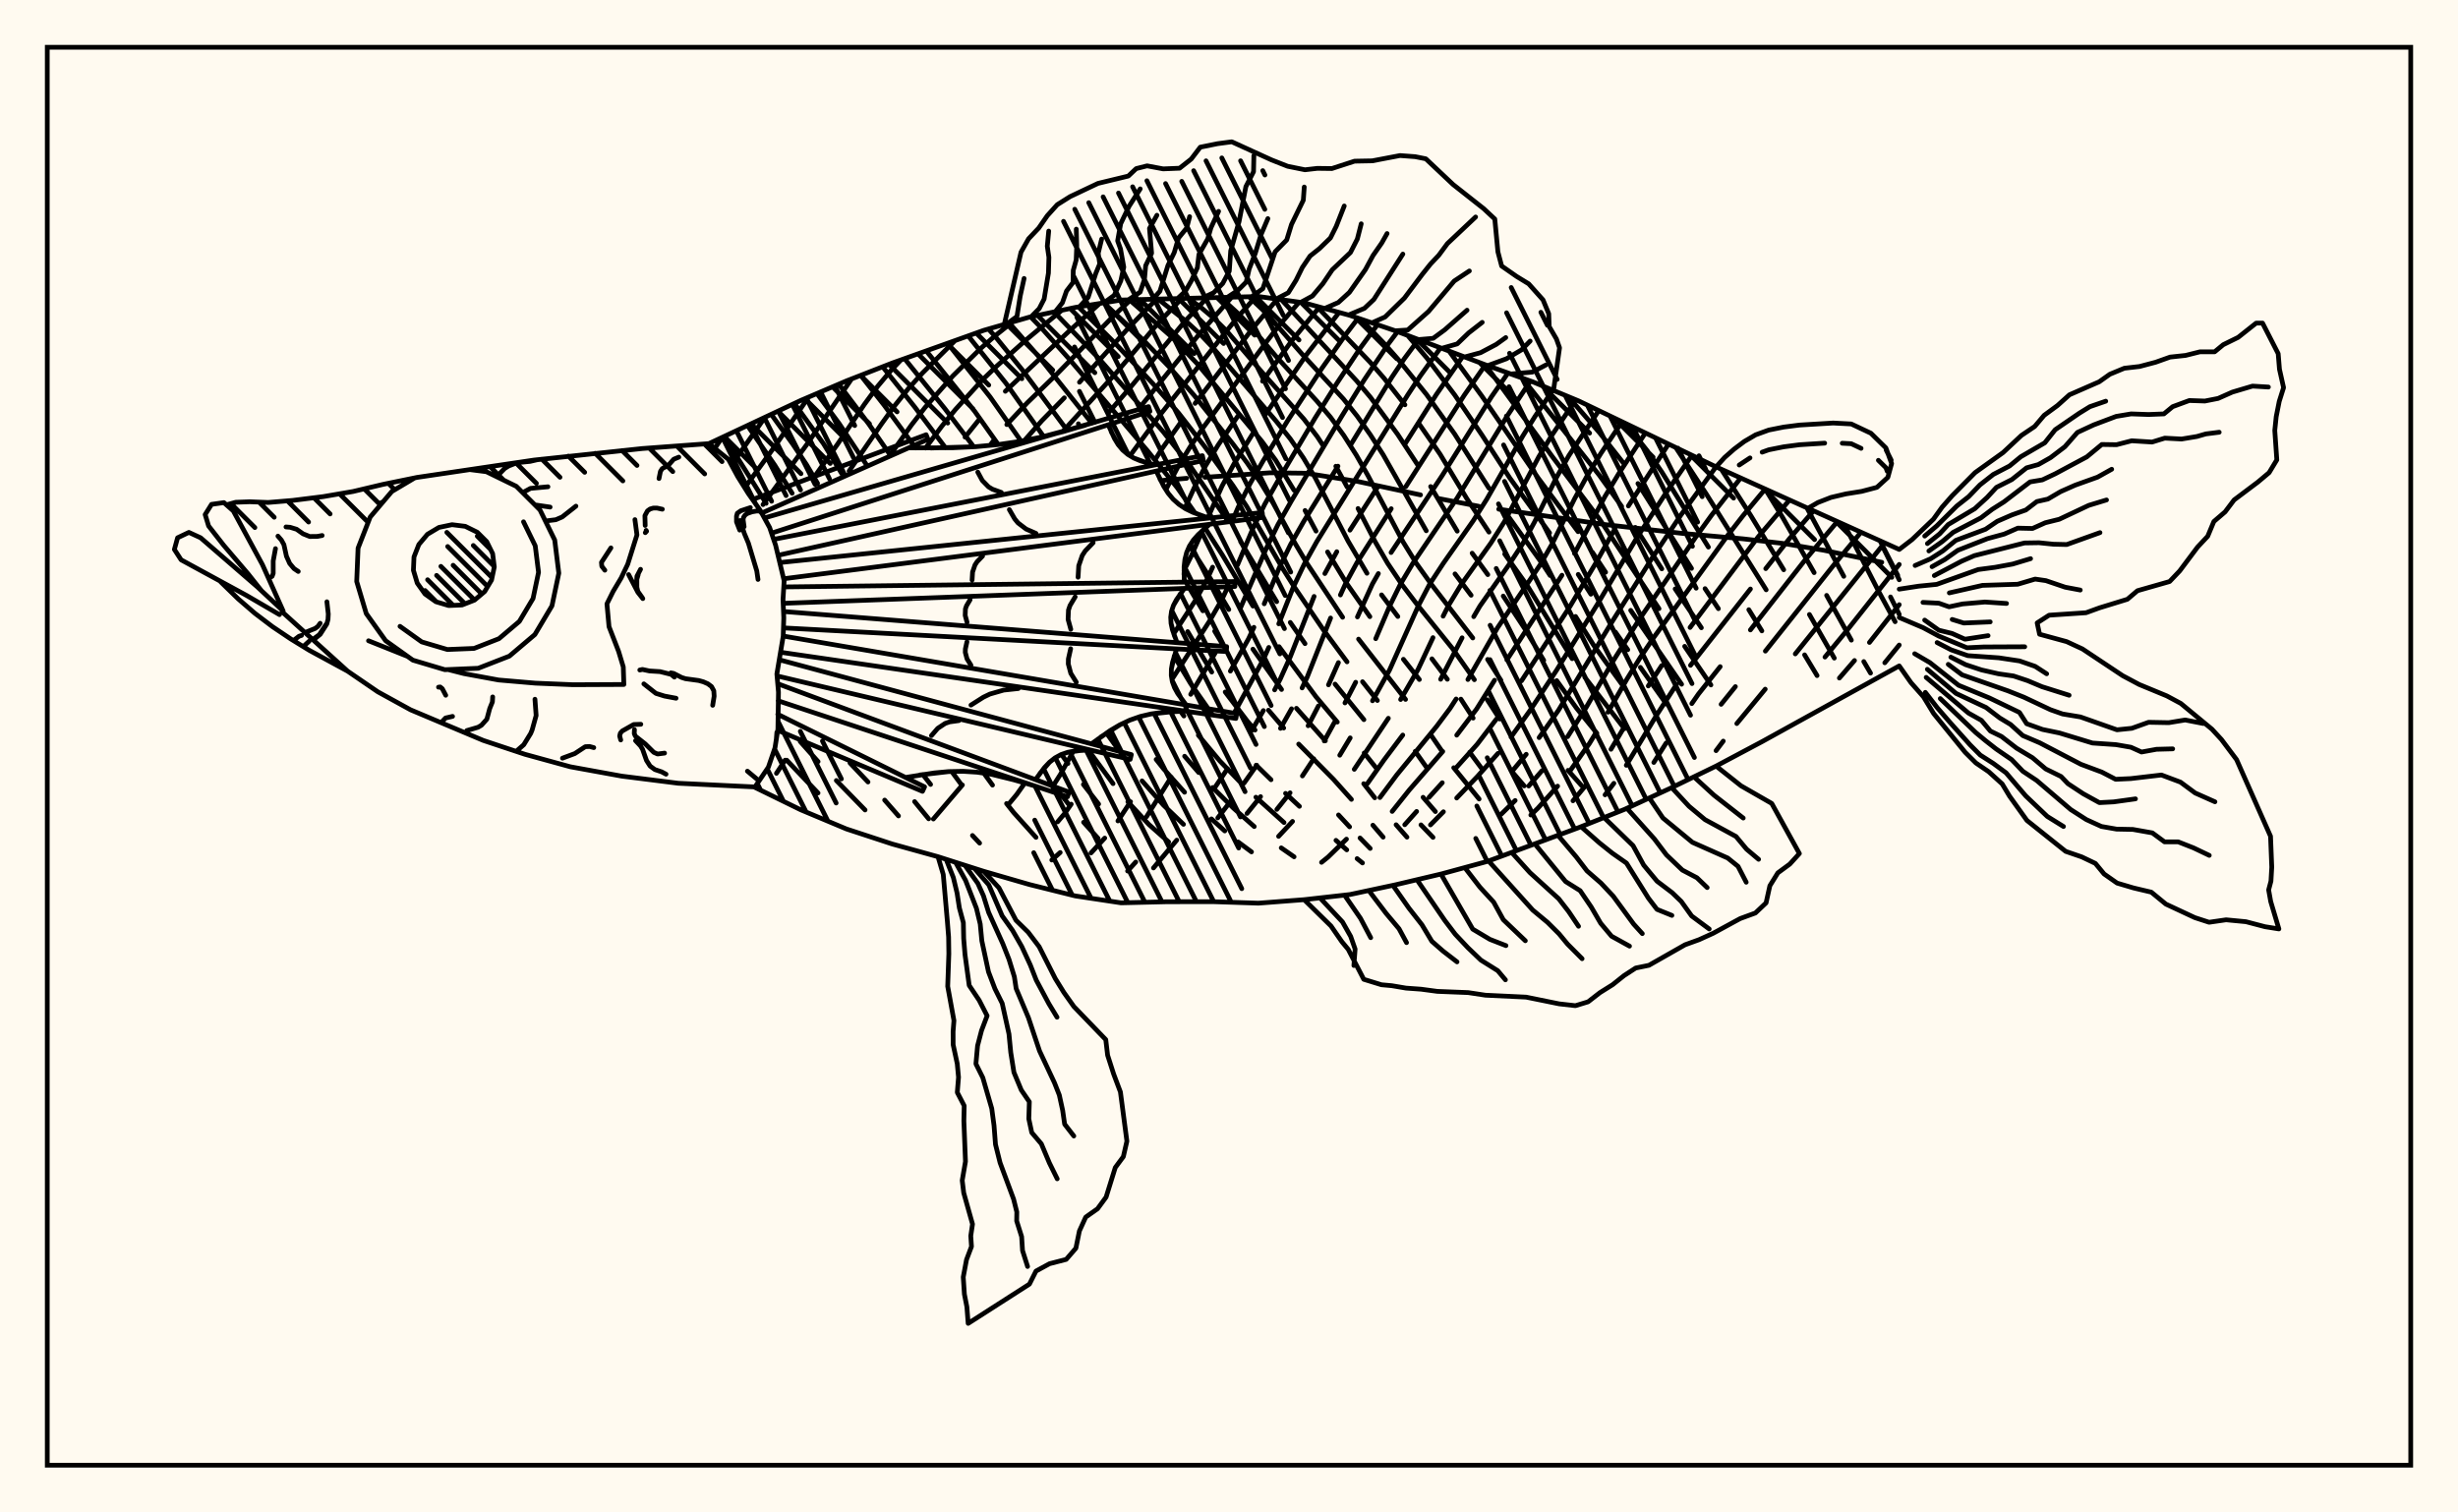 <svg xmlns="http://www.w3.org/2000/svg" width="520" height="320"><rect x="0" y="0" width="520" height="320" fill="floralwhite"/><rect x="10" y="10" width="500" height="300" stroke="black" stroke-width="1" fill="none"/><path stroke="black" stroke-width="1" fill="none" stroke-linecap="round" stroke-linejoin="round" d="
M 149.97 93.86 169.39 84.73 179.07 80.59 188.75 76.81 208.12 69.89 217.8 67.09 227.49 65.04 237.17 63.48 266.22 62.73 275.9 64.07 285.59 66.73 295.27 70.02 314.64 77.33 324.32 80.81 334 84.84 363.05 98.78 401.79 116.25 
M 401.79 140.89 372.74 156.93 363.05 162.08 353.37 166.78 343.69 171.24 334 175.1 314.64 182.26 304.95 184.9 295.27 187.19 285.59 189.26 275.9 190.35 266.22 191.09 256.54 190.77 246.85 190.79 237.17 191.02 227.49 189.56 217.8 187.15 208.12 184.35 198.44 181.26 188.75 178.57 179.07 175.39 169.39 171.33 159.72 166.6 
M 398.1 118.97 385.87 116.43 377.38 115 368.72 114 355.89 112.85 339.67 111 317.06 107.73 
M 312.85 107.12 304.56 105.52 
M 300.52 104.71 287.2 101.86 276.31 100.12 268.68 100.03 254.9 100.98 
M 251.03 101.2 245.56 101.68 
M 166.44 160.84 173.06 167.78 
M 169.28 156.88 173.07 161.14 
M 176.93 165.14 183.01 171.37 
M 179.82 161.43 183.63 165.45 
M 187.15 169.28 190.08 172.63 
M 193.49 169.6 196.46 173.24 
M 195.23 163.87 196.87 165.97 
M 205.73 176.77 207.24 178.38 
M 153.2 92.36 162.08 106.5 
M 201.34 163.24 203.44 166.09 
M 158.15 90.05 163.93 98.46 167.58 104.36 
M 208.14 163.59 209.97 166.11 
M 212.94 170.01 214.45 171.92 219.17 177.17 
M 163.17 87.68 167.67 93.9 170.6 98.27 172.96 102.26 
M 168.06 85.36 174.19 93.84 178.11 100.26 
M 222.85 166.02 226.06 170.15 
M 229.24 173.97 232.3 177.37 
M 172.82 83.26 177.5 89.58 183.25 98.25 
M 224.56 159.62 225.93 161.54 
M 229.2 165.98 232.42 170.12 
M 177.44 81.28 183.81 89.73 188.33 96.28 
M 230.22 158.67 235.47 165.8 
M 238.61 169.65 243.06 174.45 247.23 178.14 
M 182.08 79.41 187.05 85.73 193.69 94.78 
M 234.08 155.1 238.46 161.2 
M 241.61 165.22 246.13 170.34 250.37 174.41 
M 186.73 77.6 193.48 86.07 200.03 94.75 
M 244.59 160.68 246.15 162.65 250.6 167.62 
M 256.28 173.26 259.1 175.81 
M 261.93 178.14 264.76 180.24 
M 191.38 75.9 199.91 86.49 206 94.53 
M 250.61 160 253.6 163.46 
M 256.53 166.62 260.93 170.97 265.34 174.88 
M 271.05 179.39 273.77 181.28 
M 196 74.29 206.23 87.06 211.19 94.06 
M 249.74 150.49 250.46 151.49 
M 253.52 155.56 258.05 160.99 262.63 165.75 
M 265.69 168.67 271.64 174.03 
M 200.51 72.68 209.47 84 216.01 93.33 
M 248.41 138.86 251.89 144.64 256.34 150.99 
M 265.74 161.89 268.89 164.97 
M 271.96 167.86 274.9 170.6 
M 282.63 177.8 284.91 179.81 
M 287.1 181.66 288.24 182.58 
M 204.84 71.09 212.84 81.12 220.78 92.35 
M 251.26 133.63 256.35 142.19 
M 259.2 146.41 263.9 152.6 265.51 154.46 
M 283.17 172.42 285.51 174.94 
M 287.72 177.3 289.87 179.51 
M 209.09 69.61 210.43 71.06 216.32 78.32 225.79 91.07 
M 250.52 122.58 254.47 129.23 
M 256.97 133.54 259.46 137.72 
M 268.35 150.26 271.57 154.03 
M 274.74 157.43 282.11 164.89 285.9 169.13 
M 290.44 174.59 292.61 177.12 
M 213.51 68.33 219.83 75.53 230.99 89.55 
M 251.66 115.5 256.08 122.43 259.96 128.96 
M 265.06 137.34 271.12 145.88 
M 274.27 149.86 280.39 156.74 
M 288.5 165.81 290.83 168.79 
M 295.35 174.5 297.65 177.12 
M 218.03 67.04 220.38 69.46 226.22 75.99 242.77 95.39 249.08 103.23 252.85 108.59 
M 254.95 111.74 258.64 117.49 265.07 128.23 
M 270.59 136.82 278.4 147.41 282.91 152.77 
M 288.6 159.31 291.12 162.47 
M 300.61 174.52 303.16 177.17 
M 222.99 65.99 232.51 75.89 246.04 91.3 251.85 98.68 259.59 109.99 
M 262.44 114.57 270.09 127.3 
M 272.96 131.69 276.08 136.18 
M 282.44 144.74 288.54 152.26 
M 301.06 168.69 303.66 171.71 
M 228.15 64.93 235.84 72.55 244.02 81.3 249.34 87.4 254.81 94.41 260.8 102.68 263.74 107.14 271.21 120.05 273.85 124.24 280 133.3 284.97 140.03 
M 288.25 144.24 291.39 148.21 
M 299.39 158.97 301.76 162.32 
M 233.5 64.07 241.89 71.97 247.35 77.63 252.63 83.65 260.84 93.94 263.82 97.92 266.71 102.14 269.35 106.47 274.03 115.05 276.56 119.31 284.04 130.6 
M 287.41 135.22 297.35 147.98 
M 302.69 155.47 305.1 158.99 
M 307.54 162.43 312.91 169.05 
M 238.92 63.42 247.84 71.25 253.28 76.96 266.96 93.38 269.88 97.38 273.75 103.71 
M 276.09 108.01 278.41 112.37 
M 280.85 116.78 284.93 123.5 289.8 130.47 
M 296.9 139.49 300.27 143.77 
M 310.91 159.16 313.51 162.66 
M 244.93 63.22 250.96 68 253.76 70.57 256.45 73.4 270.02 89.16 272.96 92.84 275.74 96.88 278.24 101.09 285.18 114.46 289.19 121.29 
M 292.27 125.86 295.72 130.44 
M 302.93 139.39 306.19 143.72 
M 309.06 147.92 311.65 151.93 
M 319.57 162.91 322.45 166.28 
M 251.39 63.1 254.04 65.02 256.81 67.36 259.47 69.98 267.17 78.97 275.85 88.67 278.69 92.4 280.03 94.45 
M 282.6 98.65 284.99 103.04 
M 287.3 107.59 290.89 114.56 293.55 119.16 296.55 123.63 299.97 128.13 307.25 137.17 311.91 143.81 
M 314.64 148.06 317.26 152.12 
M 257.99 62.99 259.79 64.37 262.41 66.78 264.95 69.5 270.02 75.48 278.58 84.85 281.49 88.29 284.28 92.12 286.94 96.3 289.44 100.7 296.83 114.66 299.62 119.17 302.77 123.58 311.57 134.98 
M 314.71 139.52 317.54 143.96 
M 331.72 162.99 334.58 166.2 
M 264.23 62.79 267.89 66.28 275.6 75.08 284.22 84.42 287.09 88.01 289.89 91.97 292.62 96.22 301.73 112.3 
M 307.81 121.42 311.22 125.94 
M 271.08 63.4 286.99 80.57 289.89 84.01 295.67 91.88 299.93 98.38 
M 302.66 102.94 308.28 112.38 
M 311.44 117.04 314.75 121.58 
M 318.02 126.11 322.53 132.96 326.58 139.71 
M 329.32 144 333.55 149.87 337.83 155.14 
M 278.53 64.79 289.88 76.66 292.78 80 297.22 85.65 
M 300.23 89.7 304.66 96.1 310.27 105.43 315 112.58 
M 318.33 117.22 323.14 123.96 332.6 139.36 
M 335.28 143.3 343.66 154.18 
M 287.84 67.5 292.92 72.77 295.79 76.03 301.79 83.47 307.73 91.82 314.99 103.29 
M 318.21 108.04 326.5 119.57 327.93 121.76 
M 333.32 130.43 337.18 136.57 343.88 145.84 
M 297.82 71 301.86 75.75 307.75 83.56 313.52 92.05 319.41 101.14 327.82 112.75 
M 333.88 121.53 336.56 125.72 
M 341.73 133.71 344.36 137.47 
M 347.03 141.2 352.54 148.97 
M 306.61 74.35 313.53 83.85 325.43 101.18 333.85 112.49 
M 336.88 116.85 339.67 121.07 
M 344.98 129.14 355.75 144.77 
M 314.23 77.18 328.36 96.55 338.39 109.84 350.97 128.78 
M 356.4 136.75 361.95 144.92 
M 322.03 79.99 338.32 100.52 343.07 107.14 
M 345.96 111.58 351.56 120.36 
M 354.39 124.6 359.93 132.82 
M 331.75 83.9 338.4 91.57 343.39 97.91 
M 346.51 102.3 357.85 120.26 
M 360.71 124.54 363.53 128.78 
M 343.94 89.64 348.51 95.4 351.54 99.83 361.42 115.75 
M 369.97 129 372.73 133.48 
M 354.61 94.82 360.93 104.45 373.64 124.79 
M 381.77 138.55 384.41 142.94 
M 364.15 99.28 370.43 109.15 377.35 120.55 
M 382.79 130.01 388.05 139.24 
M 373.43 103.45 377.13 109.49 383.79 121.16 
M 386.43 125.97 391.66 135.44 
M 394.29 139.97 395.72 142.41 
M 382.29 107.52 390.06 121.94 
M 390.21 111.06 397.48 125.21 400.92 131.54 
M 397.73 114.43 401.48 121.74 
M 152.79 92.55 151.21 94.86 
M 161.8 88.33 154.75 98.39 
M 171.05 84.02 164.21 94.03 157.55 103.2 
M 180.17 80.15 170.84 93.83 161.42 106.76 
M 190.59 76.17 188.57 78.28 185.66 81.75 182.86 85.56 177.23 93.92 172.49 100.59 
M 201.97 72.14 195.14 78.93 192.16 82.23 189.27 85.84 186.42 89.79 179.63 99.67 
M 214.17 68.14 210.49 71.07 207.48 73.71 201.56 79.56 195.7 86.21 192.8 89.95 188.37 96.23 
M 224.63 65.64 216.93 72.03 210.85 77.47 207.87 80.34 202.12 86.65 199.21 90.22 195.8 94.79 
M 232.64 64.21 226.43 69.82 212.68 82.79 
M 206.96 89 204.16 92.49 
M 239.22 63.41 235.65 66.77 223.62 79.11 217.35 85.19 212.99 89.83 
M 210.27 93.14 209.43 94.23 
M 166.1 160.83 164.26 163.62 
M 244.73 63.22 238.77 69.34 228.37 80.87 
M 225.16 84.17 220.4 89.02 216.73 93.19 
M 250.03 63.11 244.71 68.72 236.15 78.88 224.77 91.36 
M 255.31 63.05 250.62 68.04 239.23 81.85 234.52 87.3 
M 260.54 62.91 253.82 70.56 240.74 86.69 
M 265.7 62.75 262.09 66.82 259.52 69.98 245.38 87.83 239.05 96.43 
M 270.22 63.28 265 69.49 252.83 85.35 
M 249.97 89.12 245.74 95.08 244.41 97.21 
M 203.6 166.08 197.46 173.28 
M 274.84 63.92 270.43 69.07 267.86 72.41 254.46 90.57 251.75 94.59 249.17 98.83 246.65 103.6 
M 279.14 64.96 273.35 72.01 267.09 80.65 
M 261.83 88.1 257.68 94.2 255.05 98.54 252.69 103.1 250.66 107.54 
M 216.82 165.65 215.07 168.12 213.51 170 
M 283.29 66.1 276.41 75.02 267.8 87.54 
M 265.14 91.58 261.06 98.14 258.53 102.84 255.52 109.54 
M 254.39 112.25 252.02 117.62 250.49 120.68 
M 227.08 158.93 224.33 163.85 222.96 166 
M 287.32 67.32 284.75 70.7 279.61 77.99 272.45 88.94 267.15 97.62 264.43 102.36 261.94 107.33 260.84 109.9 
M 256.54 120 255.43 122.44 252.91 127.01 248.31 134.09 
M 226.62 170.14 225.23 172.13 223.74 173.89 
M 291.4 68.71 287.88 73.49 282.88 81.01 278.18 88.5 270.32 101.79 267.56 106.69 265.07 111.78 261.81 119.51 
M 259.62 124.47 258.48 126.89 255.86 131.44 247.93 143.74 
M 224.29 180.37 222.51 181.96 
M 295.66 70.17 293.77 72.67 288.59 80.4 283.79 88.17 273.17 106.03 270.37 110.97 267.88 116.05 262.43 128.62 
M 257.27 137.83 251.9 146.91 
M 239.17 169.62 236.5 173.69 
M 233.71 177.32 230.81 180.46 
M 300.08 71.86 297.06 75.93 294.42 79.87 285.69 94.2 
M 283.05 98.63 275.83 110.29 273.04 115.18 270.62 120.15 267.45 127.75 
M 265.27 132.73 264.13 135.16 260.29 141.99 
M 247.79 164.41 242.55 172.8 
M 304.72 73.64 300.46 79.55 297.8 83.58 278.56 114.62 275.91 119.38 273.58 124.28 270.53 131.99 
M 268.42 136.98 267.32 139.41 261.21 150.66 
M 240.28 182.38 238.55 184.29 
M 309.46 75.41 303.87 83.46 297.18 94.01 
M 291.49 102.98 285.59 112.17 
M 282.81 116.73 280.28 121.35 
M 278 126.19 272.97 138.95 270.82 143.72 269.65 145.96 
M 267.27 150.34 264.82 154.54 
M 259.7 162.62 257.06 166.55 
M 248.95 177.75 244.02 183.64 
M 314.24 77.19 309.75 83.65 297.4 102.97 
M 294.32 107.63 287.09 119.01 284.65 123.5 283.57 125.88 
M 281.49 130.76 276.55 143.25 275.46 145.55 
M 273.23 149.96 270.89 154.1 
M 265.87 161.9 263.18 165.69 
M 260.42 169.42 257.63 173.04 
M 319.03 78.91 315.52 83.96 305.1 100.62 294.29 116.9 
M 291.6 121.35 290.34 123.56 287.17 130.53 
M 283.15 140.19 281.05 144.9 
M 278.91 149.37 276.74 153.55 
M 266.68 168.55 263.81 172.11 
M 323.78 80.62 318.81 88.07 308.27 105.36 298.9 119.18 296.25 123.63 294.02 128.16 291.04 135.13 
M 286.8 144.35 284.53 148.72 
M 282.3 152.85 280.15 156.77 
M 277.93 160.53 275.53 164.17 
M 272.92 167.74 270.12 171.25 
M 328.5 82.55 324.75 88.09 322.13 92.29 314.55 105.59 311.68 110.16 305.35 119.17 302.46 123.58 300.08 128.13 293.94 141.81 290.36 148.27 
M 285.64 156.12 283.43 159.79 
M 273.44 173.79 270.49 176.95 
M 333.37 84.57 328.26 92.16 325.54 96.64 318.26 110.38 315.4 114.9 309.14 123.65 306.44 128.1 305.3 130.37 
M 303.15 134.91 299.99 141.65 296.31 148 
M 293.71 151.97 286.5 162.77 
M 338.22 86.88 331.91 96.38 329.25 101.07 324.62 110.48 322.12 115.06 319.22 119.49 313.08 128.23 311.77 130.47 
M 309.31 134.94 304.77 143.72 
M 296.76 155.52 292.81 160.77 289.3 165.76 
M 343.15 89.25 338.66 95.95 335.75 100.7 333.11 105.53 328.37 115.06 325.78 119.57 316.79 132.85 310.54 143.77 
M 308.05 147.89 306.75 149.9 303.92 153.68 295.48 163.97 291.93 168.74 
M 284.85 177.54 280.95 181.34 279.58 182.45 
M 348.06 91.64 342.44 100.23 339.52 105.07 333.09 117.11 
M 330.44 121.7 318.78 139.62 
M 316.18 143.92 312.37 150.03 308.18 155.54 
M 305.22 158.99 298.14 167.14 294.52 171.68 
M 352.94 94.02 344.49 107.05 
M 341.64 111.89 337.65 119.04 332.14 128.3 321.88 144.05 
M 316.61 152.09 312.49 157.49 308.05 162.44 
M 305.12 165.61 302.32 168.7 
M 299.69 171.68 297.18 174.49 
M 357.91 96.37 352.36 104.42 346.24 113.85 337.97 127.79 329.26 141.87 323.67 150.34 319.66 155.94 
M 316.9 159.4 312.55 164.28 308.17 168.84 
M 305.36 171.75 302.62 174.53 
M 363.03 98.77 355.57 109.01 349.42 118.21 340.93 131.73 329.7 150.28 325.61 156.06 
M 322.88 159.59 320.1 162.93 
M 368.25 101.12 362.09 109 358.8 113.55 346.8 131.05 341.1 140.11 335.64 149.54 331.64 155.86 
M 326.21 163.06 323.41 166.3 
M 320.54 169.37 317.61 172.24 
M 373.44 103.46 368.75 109.1 365.34 113.49 349.87 134.86 346.98 139.15 344.18 143.69 340.18 150.68 
M 337.56 155.14 336.26 157.29 332.26 162.94 
M 329.52 166.33 325.31 171.03 323.85 172.44 
M 378.56 105.81 371.95 113.59 357.54 132.76 
M 351.53 140.83 348.7 145.13 
M 343.4 154.19 340.81 158.53 
M 335.52 166.13 332.77 169.43 
M 383.63 108.12 378.57 113.96 373.55 120.31 
M 370.31 124.62 357.63 140.77 
M 354.68 144.8 350.53 151.19 344.05 161.92 
M 341.42 165.73 339.56 168.17 
M 388.67 110.38 381.71 118.68 370.3 133.28 
M 363.91 141.05 359.33 146.82 357.91 148.86 
M 352.48 157.2 349.87 161.32 
M 393.69 112.62 388.05 119.41 373.47 137.76 
M 367.13 145.27 364.11 149.02 
M 398.69 114.86 379.8 138.35 
M 373.44 145.81 367.43 153.09 
M 364.56 156.8 363.04 158.82 
M 401.79 119.42 390.88 133.2 386.08 139.02 
M 401.79 127.93 395.49 135.93 
M 392.33 139.75 389.13 143.46 
M 401.79 136.47 398.73 140.23 
M 208.12 69.89 208.12 69.89 
M 212.46 68.63 216 53.35 217.6 50.52 219.75 48.25 221.56 45.64 223.66 43.31 226.38 41.6 232.29 38.8 238.7 37.25 240.37 35.67 242.67 35.09 246.07 35.73 249.55 35.59 252.01 33.65 253.92 31.14 257.58 30.4 260.59 30 269.01 33.84 272.41 35.18 276.07 35.92 278.69 35.62 281.76 35.66 286.56 34.1 290.3 34.03 296.18 32.91 299.39 33.15 301.64 33.6 307.4 39.03 313.89 44.15 316.23 46.34 316.89 53.29 317.68 56.28 320.85 58.49 323.4 60.05 326.43 63.44 327.64 66.37 327.74 69.09 329.27 71.72 329.93 73.58 328.65 82.62 
M 324.32 80.81 324.32 80.81 
M 213.13 68.44 215.14 66.96 215.83 62.64 216.65 58.91 
M 218.16 67.01 219.85 65.29 220.89 63.27 221.8 57.78 221.9 54.44 221.56 52.09 221.86 48.89 
M 223.26 65.93 224.75 64.06 225.63 61.57 227.01 59.76 227.05 57.2 227.67 55 227.79 51.97 227.69 48.48 
M 228.38 64.89 230.21 62.9 231.81 57.87 232.66 55.81 232.33 53.6 233.06 50.58 
M 233.54 64.07 235.72 62.48 237.12 59.39 237.74 56.52 237.05 52.67 236.44 50.96 237.08 47.35 238.86 43.64 241.22 39.96 
M 238.72 63.43 241.19 61.81 242.11 59.18 242.37 56.2 243.63 53.58 243.18 48.33 244.75 45.54 
M 243.94 63.25 245.38 61.62 247.07 56.2 248.42 53.42 249.32 50.36 251.05 48.24 251.67 45.84 
M 249.16 63.12 250.76 61.63 252.06 59.36 253.31 56.64 253.64 53.82 255.5 50.54 256.18 48.19 257.8 44.71 
M 254.38 63.06 256.77 61.92 258.68 59.96 260.06 57.37 260.36 53.07 262.13 46.87 263.57 39.49 265.19 36.33 265.26 32.92 
M 259.6 62.94 261.89 61.43 263.64 59.68 264.26 56.93 265.56 53.6 266.74 49.74 268.22 46.25 
M 264.81 62.77 267.16 61.07 269.76 53.27 272.21 50.77 273.22 47.49 275.72 42.36 275.92 39.57 
M 270.01 63.25 272.54 61.94 274.18 59.3 275.52 56.58 277.15 54.17 279.15 52.58 281.46 50.34 282.68 47.9 284.38 43.58 
M 275.18 63.97 277.66 62.62 279.86 60.01 281.84 57.08 285.69 53.43 287.15 50.57 287.97 47.35 
M 280.24 65.26 283.14 63.99 285.47 61.86 288.85 57.05 290.47 54.06 292.32 51.4 293.44 49.41 
M 285.28 66.65 288.66 65.23 290.65 63.35 296.78 53.76 
M 290.23 68.31 293.03 67.06 297.11 63.07 300.83 58.12 302.62 55.87 304.37 54.02 306.21 51.53 312.17 45.91 
M 295.17 69.99 297.81 69.82 302.21 65.9 307.64 59.46 310.85 57.33 
M 300.05 71.85 303.2 71.58 305.63 69.79 310.36 65.63 
M 304.92 73.72 308.28 72.76 310.69 70.44 313.57 68.2 
M 309.81 75.54 313.22 74.62 316.53 72.87 318.55 71.42 
M 314.71 77.36 318.7 75.9 321.9 74.01 323.71 72.16 
M 319.62 79.13 324.2 78.72 327 77.24 
M 159.21 105.69 195.93 91.98 196.32 92.94 161.14 108.56 
M 161.71 109.59 242.98 86.03 243.28 87.03 163.22 112.8 
M 163.66 114.12 254.37 96.41 254.58 97.44 164.64 117.48 
M 165.04 119.02 267.03 108.45 267.15 109.48 165.79 122.45 
M 165.81 124.18 261.23 123.04 261.25 124.09 165.68 127.65 
M 165.76 129.38 259.51 136.81 259.44 137.85 165.74 132.85 
M 165.69 134.57 261.62 150.98 261.46 152.01 165.14 138 
M 164.87 139.59 239.34 159.66 239.09 160.67 164.38 143.01 
M 164.53 144.66 226.18 167.6 225.83 168.59 164.62 148.27 
M 164.55 151.13 195.6 166.48 195.16 167.43 164.53 154.52 
M 192.2 94.77 201.7 94.73 206.42 94.51 211.11 94.07 215.76 93.39 220.37 92.46 224.96 91.31 234.07 88.61 
M 234.45 89.87 235.77 92.78 236.56 94.08 237.5 95.21 238.6 96.15 239.86 96.91 241.26 97.5 244.33 98.37 
M 244.6 99.66 246.18 102.87 247.11 104.33 248.18 105.62 249.42 106.72 250.82 107.65 252.37 108.4 255.74 109.62 
M 255.9 110.92 253.48 113.11 252.45 114.28 251.63 115.54 251.04 116.9 250.67 118.36 250.5 119.91 250.54 123.17 
M 250.57 124.49 248.9 126.86 248.26 128.07 247.84 129.32 247.67 130.59 247.74 131.9 248.03 133.24 249.01 135.98 
M 248.92 137.29 248.05 140.15 247.81 141.55 247.79 142.9 248.01 144.22 248.48 145.5 249.16 146.74 250.93 149.15 
M 250.72 150.45 245.88 150.72 243.52 151.05 241.23 151.59 239.03 152.36 236.91 153.36 234.86 154.57 230.9 157.38 
M 230.57 158.66 227.37 158.88 225.87 159.17 224.47 159.65 223.19 160.35 222.03 161.27 220.98 162.38 219.06 164.95 
M 218.63 166.2 212.7 164.48 209.72 163.82 206.73 163.38 203.72 163.19 200.69 163.25 197.66 163.53 191.56 164.49 
M 196.96 94.79 206.42 94.51 211.11 94.07 215.76 93.39 220.37 92.46 229.52 90 
M 235.08 91.36 236.56 94.08 237.5 95.21 238.6 96.15 239.86 96.91 242.77 97.97 
M 206.85 99.89 207.81 101.66 209.13 103.01 209.95 103.5 211.84 104.19 
M 245.36 101.3 247.11 104.33 248.18 105.62 249.42 106.72 250.82 107.65 254.03 109.04 
M 213.53 107.82 214.67 109.79 215.36 110.63 217.08 111.94 219.16 112.85 
M 254.65 112 252.45 114.28 251.63 115.54 251.04 116.9 250.67 118.36 250.48 121.52 
M 231.26 114.82 229.58 116.57 228.95 117.54 228.21 119.7 228.07 122.13 
M 207.87 117.65 206.7 118.86 206.26 119.54 205.75 121.04 205.65 122.73 
M 249.69 125.67 248.26 128.07 247.84 129.32 247.67 130.59 247.74 131.9 248.48 134.61 
M 227.46 126.28 226.36 128.12 226.04 129.07 225.96 131.06 226.53 133.13 
M 205.23 126.89 204.47 128.17 204.24 128.83 204.19 130.21 204.58 131.65 
M 248.44 138.73 247.81 141.55 247.79 142.9 248.01 144.22 248.48 145.5 250 147.95 
M 226.5 137.26 226.02 139.42 226 140.47 226.53 142.46 227.7 144.34 
M 204.56 135.8 204.23 137.3 204.21 138.03 204.58 139.41 205.4 140.72 
M 248.29 150.55 243.52 151.05 241.23 151.59 239.03 152.36 236.91 153.36 232.86 155.94 
M 215.43 145.68 212.33 146.01 209.41 146.85 208.04 147.51 205.41 149.18 
M 228.95 158.73 225.87 159.17 224.47 159.65 223.19 160.35 222.03 161.27 220 163.63 
M 202.86 152.46 200.86 152.74 199.95 153.06 198.37 154.11 197.05 155.64 
M 215.67 165.29 209.72 163.82 206.73 163.38 203.72 163.19 200.69 163.25 194.61 163.96 
M 208.12 184.35 211.33 187.84 214.93 194.7 217.51 197.23 219.84 200.3 223.25 207.04 225.06 209.97 227.18 212.96 233.93 219.96 234.32 223.26 235.59 227.22 237.03 231.04 238.4 241.45 237.65 244.72 235.94 247.03 234 253.28 232.19 255.75 229.69 257.51 228.35 260.45 227.61 264.09 225.56 266.46 222.04 267.37 219.17 268.93 217.78 271.69 204.82 280 204.55 276.52 204.02 273.81 203.78 270.2 204.47 266.52 205.52 263.74 205.37 261.48 205.74 258.99 203.88 252.38 203.56 249.75 204.25 245.75 203.91 237.15 203.98 233.95 202.52 231.14 202.78 227.91 202.51 225.06 201.64 221.02 201.63 218.24 201.81 215.93 200.49 208.69 200.73 201.78 200.68 198.25 200.43 195.08 199.55 185.02 198.44 181.26 
M 206.13 183.72 209.19 187.23 212.01 193.77 214.21 196.86 216.16 200.27 217.97 204.18 219.23 207.39 221.9 212.38 223.62 215.22 
M 204.14 183.08 206.87 186.91 208.05 189.52 209.15 193.04 212.14 199.65 213.46 202.99 214.59 206.66 214.97 209.15 217.57 215.32 219.92 222.36 223.08 229.1 224.1 231.68 224.81 234.93 225.23 237.85 227.17 240.35 
M 202.15 182.45 204.27 186.27 206.57 192.18 207.37 195.5 207.71 199.05 209.12 205.62 210.48 209.19 212.02 212.29 213.45 218.76 213.83 222.68 214.5 226.88 216.06 230.63 217.76 233.12 217.65 236.72 218.27 239.62 220.3 242.01 222.01 246.07 223.66 249.41 
M 200.16 181.81 201.68 185.66 202.47 188.94 202.96 192.1 203.8 195.22 203.87 198.58 204.15 201.97 205.04 208.49 207.15 211.64 208.83 214.92 207.65 218.03 206.81 221.25 206.46 225.09 207.92 228.02 209.81 234.54 210.29 238.13 210.6 242.13 211.57 246.01 214.43 253.71 215.11 256.42 215.08 258.32 216.13 261.65 216.32 264.59 217.39 267.96 
M 363.05 162.08 368.32 166.26 374.82 169.99 380.67 180.59 378.64 182.82 376.11 184.68 374.42 187.41 373.62 191.03 371.36 193.17 368.14 194.35 362.43 197.46 359.46 198.81 356.48 199.89 348.83 204.24 346.04 204.81 343.55 206.43 341.17 208.33 338.46 210.03 335.97 211.96 333.28 212.78 329.84 212.39 322.86 210.97 314.25 210.56 310.61 210.01 304.06 209.75 300.64 209.29 297.45 209.06 294.44 208.55 292.25 208.35 288.51 207.2 285.22 200.86 283.88 199.25 281.58 195.92 275.9 190.35 
M 358.36 164.36 362.61 168.25 368.79 173.08 
M 353.66 166.64 357.32 170.59 360.71 173.42 367.26 176.98 369.5 179.67 372.04 181.81 
M 348.92 168.83 351.79 173.06 358.04 178.22 365.51 181.54 367.69 183.3 369.42 186.66 
M 344.18 171.01 349.97 177.47 352.54 180.87 355.91 184.09 358.99 185.71 361.16 187.79 
M 339.34 172.97 345.48 178.92 347.73 183.04 350.55 186.44 353.74 188.86 355.68 190.73 357.88 193.8 361.59 196.55 
M 334.49 174.91 338.35 178.32 341.09 180.51 344.09 182.61 348.73 190.03 350.54 192.4 353.7 193.68 
M 329.6 176.74 333.48 181.32 335.73 184.26 338.69 186.84 341.27 189.59 345.61 195.52 347.44 197.53 
M 324.71 178.55 331.2 186.51 334.29 188.45 336.63 191.9 338.63 195.34 340.93 198.08 344.73 200.18 
M 319.81 180.36 323.66 184.62 329.75 190.15 331.86 192.87 333.95 195.98 
M 314.91 182.16 324.25 192.54 327.39 195.15 329.82 197.57 331.63 199.76 334.7 202.84 
M 309.88 183.56 313.07 187.69 315.99 190.87 318.03 194.59 322.69 199.04 
M 304.84 184.92 311.56 196.58 315.2 198.75 318.59 200.07 
M 299.76 186.13 305.64 194.73 307.86 197.66 310.53 200.5 313.29 203.14 316.86 205.38 318.48 207.31 
M 294.68 187.32 298.07 192.15 300.82 195.66 302.91 199.15 305.27 201.22 308.24 203.51 
M 289.57 188.41 293.24 193.25 295.97 196.5 297.56 199.44 
M 284.44 189.39 287.82 194.3 289.98 198.39 
M 279.25 189.97 284.01 195.06 285.74 198.12 286.68 200.8 286.42 204.28 
M 401.79 116.25 404.51 114.16 409.04 109.83 410.85 107.31 412.99 104.88 417.82 100.01 423.76 95.75 427.62 92.14 430.45 90.23 432.45 87.87 435.28 85.79 437.8 83.53 444.09 80.78 446.35 79.18 449.41 77.91 452.63 77.54 456.03 76.64 459.09 75.55 462.36 75.2 465.4 74.44 468.52 74.43 470.34 72.93 473.49 71.38 477.29 68.37 478.65 68.36 481.96 74.82 482.23 78.12 483.1 82.01 482.18 84.93 481.54 88.16 481.24 91.07 481.67 97.3 480.04 100 477.66 102 472.63 105.78 470.73 108.3 468.35 110.34 467.05 113.46 464.91 115.74 461.12 120.8 458.99 123.04 452.19 124.98 450.06 126.79 444.17 128.6 441.31 129.64 433.5 130.16 430.97 131.79 431.48 134.19 437.2 135.75 440.55 137.3 449.06 142.96 452.55 144.82 458.4 147.24 461.36 148.83 467.95 154.28 469.96 156.46 473.16 160.72 480.34 176.93 480.6 183.46 480.43 186.42 479.94 188.28 480.38 190.75 482.11 196.54 479.17 196.07 475.13 195.01 470.94 194.61 467.34 195.13 464.33 194.15 458.2 191.29 455.12 188.76 451.36 187.87 447.88 186.84 445.13 184.91 443.29 182.68 440.4 181.3 437 180.13 428.8 173.58 425.13 168.45 423.57 165.86 420.71 163.27 418 161.42 415.74 159.17 409.07 150.96 406.92 147.43 404.28 144.44 401.79 140.89 
M 407.18 113.42 409.72 111.27 413.97 107.06 416.48 105.08 418.86 102.6 421.69 100.38 425.13 98.59 427.5 96.64 432.58 93.69 434.78 90.92 439.89 87.42 442.13 86.04 445.48 84.88 
M 407.75 115.01 410.35 112.94 412.15 110.98 417.77 107.63 420.38 105.25 422.36 103.11 425.62 101.46 428.73 98.98 431.22 98.29 433.81 96.82 436.83 94.52 439.49 91.49 442.92 89.9 447.68 88.1 450.85 87.57 454.53 87.7 457.78 87.57 459.64 86.04 463.16 84.74 466.45 84.85 469.25 84.3 472.26 82.96 476.53 81.69 479.89 81.89 
M 408.06 116.57 410.89 114.58 413.2 112.63 419.07 109.57 421.47 107.75 423.94 106.19 429.47 101.96 432.07 101.53 434.8 100.24 441.47 96.67 444.65 94.04 447.76 94.09 450.97 93.26 455.28 93.53 457.97 92.7 461.52 92.89 464.77 92.35 466.64 91.81 469.48 91.45 
M 405.15 119.65 408.42 118.23 411.04 116.55 413.75 114.33 420.06 111.97 422.54 110.29 425.62 108.95 428.58 107.9 430.9 106.12 433.24 105.59 435.94 104.01 439.01 102.65 443.75 100.95 446.74 99.28 
M 408.73 119.9 411.44 118.38 414.18 116.43 420.43 113.97 424 113 426.88 111.74 429.99 111.81 432.69 110.6 435.63 109.87 441.89 106.92 445.64 105.78 
M 409.21 121.78 414.94 118.76 417.69 117.56 428.28 114.88 431.36 114.83 434.39 115.14 437.23 115.21 444.26 112.69 
M 401.79 124.65 405.89 124.02 409.71 123.64 418.5 120.5 422.07 120.03 425.8 119.34 429.58 118.2 
M 412.39 125.44 419.4 123.85 426.86 123.61 430.54 122.52 432.82 122.85 436.91 124.24 440.09 124.84 
M 406.81 127.45 410.16 127.62 412.34 128.39 415.18 127.78 419.92 127.37 424.49 127.68 
M 412.99 131.06 415.44 131.82 421.04 131.58 
M 407.17 131.2 410.17 133.34 412.96 134.02 415.7 135.24 420.59 134.49 
M 401.79 130.65 406.85 132.8 410.14 134.57 416.13 137.05 419.66 136.88 428.34 136.84 
M 409.8 135.95 412.77 137.49 416.3 138.72 422.86 139.18 427.25 139.84 430.55 140.99 432.98 142.56 
M 412.71 139.04 415.85 140.63 419.19 141.74 422.78 142.56 425.97 143.02 428.95 144.01 431.99 145.29 437.73 147.1 
M 412.16 140.56 415.09 142.78 424.8 146.17 428.17 147.51 433.79 150.16 436.35 151.06 440.13 151.69 447.85 154.41 451 154.09 454.54 152.82 458.82 152.9 462.29 152.33 466.13 153.08 
M 405.06 138.31 408.26 140.18 414.35 144.99 420.87 147.67 427.22 150.73 428.75 153.12 432.11 154.34 435.69 155.08 442.67 157.21 447.65 157.55 450.81 158.1 453.05 159.11 456.23 158.53 459.64 158.44 
M 407.74 141.61 413.81 146.71 420.16 149.69 423.07 151.91 425.34 153.28 427.93 155.63 431.51 157.16 440.23 161.71 444.65 163.36 447.57 164.88 450.78 164.73 457.26 163.97 461.29 165.48 464.4 167.78 468.58 169.64 
M 407.49 143.32 416.44 150.87 419.18 152.41 421.07 154.67 423.42 155.82 426.61 158.29 429.99 160.32 432.78 162.69 436.03 164.29 437.49 165.81 440.72 167.94 444.13 169.82 447.16 169.66 451.77 169.02 
M 410.47 147.8 417.99 155 420.03 156.69 422.3 158.47 425.58 160.72 427.94 163.18 430.87 165.13 438.08 171.29 441.38 173.41 444.56 174.86 447.76 175.42 451.23 175.49 455.34 176.22 457.92 178.12 460.82 178.12 464.07 179.4 467.38 180.98 
M 407.31 146.49 409.83 149.73 412.5 152.81 416.76 157.57 418.94 159.76 421.69 161.52 424.39 163.51 428.54 168.38 433.11 172.74 436.54 174.87 
M 363.05 98.78 364.85 96.79 366.86 95.02 369.02 93.4 371.41 92 374.18 90.99 377.33 90.36 380.68 89.93 387.82 89.5 391.64 89.7 395.8 91.66 398.97 94.77 400.18 98.07 399.38 101 397.07 103.11 393.85 103.96 390.5 104.5 387.36 105.24 384.57 106.33 382.42 107.58 
M 367.94 98.39 370.22 96.88 
M 372.79 95.67 374.18 95.17 377.33 94.54 380.68 94.1 386.02 93.76 
M 389.73 93.78 391.64 93.88 393.72 94.86 
M 397.38 97.39 398.97 98.95 399.25 99.71 
M 47.9 106.81 49.86 106.27 52.84 106.16 56.74 106.31 61.89 105.88 68.38 105.07 74.68 103.99 81 102.49 88.22 101.01 112.98 97.34 135.87 94.9 149.97 93.86 154.1 97.19 156.07 100.83 158.32 104.43 160.83 107.99 162.82 111.62 164.08 115.35 165.89 122.9 165.65 126.83 165.81 130.71 165.69 134.62 164.35 142.59 164.69 146.44 164.57 154.26 163.95 158.23 162.55 162.32 159.72 166.5 143.49 165.72 131.52 164.21 120.65 162.23 111.08 159.6 102.24 156.66 86.86 150.18 79.93 146.37 73.54 142 59.68 129.44 
M 134.32 109.94 134.75 113.17 132.8 119.37 131.41 122.28 129.71 125.13 128.4 127.76 128.84 132.59 130.87 137.83 131.86 141.11 131.98 144.82 121.21 144.87 113.26 144.54 105.47 143.87 98.15 142.52 94.78 141.66 
M 86.21 138.87 77.96 135.57 
M 55.32 124.99 52.48 121.41 47.31 115.35 44.13 111.28 43.4 108.87 44.75 106.71 47.37 106.34 49.36 108.1 55.52 119.47 59.91 129.29 
M 59.13 130.04 52.19 126 38.32 118.45 36.89 116.25 37.57 113.78 39.96 112.64 42.44 113.78 54.44 124.17 59.78 129.15 
M 81.58 135.56 77.48 129.81 75.46 123.03 75.75 115.97 78.32 109.39 82.89 103.99 87.74 101.11 
M 99.57 99.38 102.89 99.8 109.24 102.9 114.24 107.9 117.35 114.25 118.22 121.27 116.77 128.18 113.15 134.26 107.76 138.82 101.17 141.39 94.11 141.69 87.34 139.67 81.58 135.56 
M 110.75 110.4 113.23 115.48 113.93 121.09 112.77 126.62 109.87 131.48 105.56 135.13 100.29 137.19 94.64 137.42 89.22 135.81 84.62 132.52 
M 89.91 125.67 88.27 123.37 87.46 120.66 87.58 117.83 88.61 115.2 90.43 113.04 92.86 111.59 95.63 111.01 98.43 111.36 100.97 112.61 102.97 114.6 104.22 117.14 104.57 119.95 103.99 122.72 102.54 125.15 100.38 126.97 97.75 128 94.92 128.12 92.21 127.31 89.91 125.67 
M 89.92 124.94 92.33 127.35 
M 90.46 122.66 95.88 128.08 
M 92.36 121.74 98.38 127.76 
M 93.27 119.83 100.4 126.96 
M 95.86 119.6 101.92 125.67 
M 94.71 115.63 103.17 124.09 
M 94.53 112.64 104.09 122.2 
M 100.13 115.41 104.55 119.83 
M 100.97 113.44 103.77 116.23 
M 48.85 106.55 53.92 111.62 
M 54.81 106.24 58.01 109.44 
M 60.81 105.97 65.28 110.45 
M 66.42 105.32 69.84 108.74 
M 71.84 104.48 77.74 110.37 
M 77.06 103.43 80.48 106.84 
M 82.15 102.25 83.52 103.62 
M 87.35 101.19 87.44 101.28 
M 103.74 98.78 106.54 101.58 
M 109.16 97.94 113.48 102.26 
M 114.64 97.15 118.47 100.98 
M 120.25 96.5 123.69 99.93 
M 125.93 95.91 131.77 101.75 
M 131.61 95.33 134.76 98.48 
M 137.34 94.79 142.33 99.78 
M 143.18 94.36 149.08 100.27 
M 149.01 93.93 152.75 97.67 
M 116.38 107.29 113.16 106.82 
M 109.2 158.97 110.8 157.57 112.28 155.16 112.58 154.42 113.42 151.39 113.17 147.94 
M 80.72 106.3 80.86 106.39 
M 136.51 112.7 136.79 112.4 136.69 112.21 
M 132.99 121.57 134.94 125.31 135.97 126.62 
M 129.24 115.92 127.24 118.99 127.31 119.8 127.96 120.64 
M 66.27 135.41 67.74 134.21 69.13 132.03 69.39 131.05 69.45 129.91 69.16 127.32 
M 143.02 147.73 140.57 147.27 138.76 146.7 136.21 144.69 
M 92.77 145.39 93.13 145.35 93.57 145.71 94.3 147.1 
M 160.36 122.6 160.1 120.8 158.33 114.92 157.46 112.85 156.58 110.13 
M 64.58 133.81 66.68 132.96 67.26 132.53 67.73 131.87 
M 157.42 111.45 157.21 109.94 157.31 109.43 157.6 109.01 158.03 108.67 159.09 108.29 160.14 108.11 160.93 108.17 
M 156.49 112.16 155.81 110.41 155.81 109.22 155.98 108.6 156.71 108.07 158.74 107.4 
M 140.9 163.8 139.97 163.3 138.54 162.82 137.53 162.08 136.77 160.89 135.94 158.54 135.5 157.82 134.45 156.71 
M 113.7 97.26 112.14 97.62 109.63 97.87 
M 109.32 97.92 107.59 98.6 106.75 99.13 105.06 100.86 
M 93.35 152.86 94.25 151.91 95.74 151.57 
M 115.92 102.99 112.23 103.33 110.57 104.23 
M 142.67 143.26 142 142.69 139.64 142.1 137.4 141.96 135.91 141.64 135.35 141.76 
M 57.11 122.21 57.57 121.93 57.8 121.32 57.8 118.68 58.28 116.08 
M 160.51 165.15 158.12 163.16 
M 121.84 107.09 118.93 109.38 117.58 109.96 115.38 110.23 
M 143.61 96.72 142.53 97.16 141.38 98.46 140.09 99.15 139.72 99.74 139.41 101.25 
M 140.12 107.74 139.02 107.5 138.19 107.5 137.51 107.7 136.97 108.1 136.43 109.1 136.49 111.18 
M 164.35 154.94 164.24 156.35 
M 66.16 135.3 67.56 134.28 68.96 132.14 
M 135.51 120.45 134.74 121.92 134.63 123.81 134.93 125.11 135.91 126.5 
M 150.77 149.23 151.08 147.3 151.01 146.15 150.52 145.25 149.76 144.68 148.81 144.26 147.81 143.98 145.02 143.6 144.2 143.34 142.52 142.48 141.92 142.36 
M 63.1 120.91 62.2 120.3 61.29 119.22 60.6 117.69 60.06 115.23 59.53 114.27 58.8 113.43 
M 125.62 158.18 124.73 157.94 123.82 157.98 121.6 159.44 118.99 160.41 
M 140.59 159.34 139.11 159.53 138.31 159.18 136.5 157.39 134.41 155.75 134.18 155.21 134.22 154.37 
M 161.05 108.5 161.12 108.53 
M 131.32 156.56 131.09 155.73 131.24 155.11 131.64 154.66 134.06 153.29 135.57 153.24 
M 135.02 121.57 134.73 122.54 134.73 124.36 134.98 125.22 135.99 126.65 
M 68.15 113.3 67.15 113.49 65.53 113.51 64.11 112.94 62.75 111.98 61.38 111.56 60.5 111.49 
M 104.23 147.45 104.17 148.51 103.6 149.92 103 152.16 101.86 153.44 101.14 153.87 98.76 154.57 
M 46.69 123.11 50.39 126.71 53.92 129.76 57.65 132.59 61.5 135.18 65.41 137.58 73.54 142 
M 62.07 135.53 63.25 134.62 63.79 134.44 
M 64.15 136.81 65.39 135.68 
M 153.22 92.35 159.88 99.01 
M 158.92 89.69 169.45 100.22 
M 164.59 87.01 175.64 98.06 
M 170.28 84.35 178.69 92.75 
M 176.13 81.84 183.95 89.66 
M 182.06 79.42 189.78 87.14 
M 188.07 77.08 200.5 89.51 
M 194.25 74.9 205.85 86.5 
M 200.41 72.71 209.18 81.48 
M 206.53 70.47 216.18 80.13 
M 212.91 68.5 222.71 78.3 
M 219.49 66.73 231.62 78.86 
M 226.39 65.27 236.57 75.45 
M 233.54 64.07 242.24 72.77 
M 241.17 63.35 252.63 74.81 
M 249.3 63.12 258.86 72.68 
M 257.53 63 265.44 70.91 
M 265.63 62.75 274.81 71.93 
M 275.21 63.97 283.27 72.03 
M 286.7 67.11 295.5 75.91 
M 299.64 71.69 306.58 78.64 
M 313.03 76.74 320.66 84.36 
M 326.28 81.63 336.29 91.64 
M 341.42 88.42 349.73 96.73 
M 357.56 96.2 366.75 105.39 
M 372.94 103.23 383.88 114.17 
M 388.25 110.18 400.22 122.15 
M 160.21 165.78 160.92 167.19 
M 162.31 162.67 165.75 169.55 
M 163.87 158.47 170.54 171.81 
M 164.63 152.69 175.16 173.75 
M 169.31 154.74 176.89 169.9 
M 173.99 156.79 178 164.8 
M 152.83 92.53 159.88 106.65 
M 155.79 91.15 163.24 106.05 
M 158.75 89.77 166.3 104.86 
M 161.71 88.37 169.36 103.67 
M 164.66 86.97 172.42 102.47 
M 167.62 85.57 175.47 101.28 
M 170.59 84.21 178.53 100.09 
M 218.69 180.41 222.67 188.36 
M 173.6 82.92 180.61 96.93 
M 218.9 173.52 226.84 189.4 
M 176.61 81.64 180.82 90.04 
M 219.11 166.62 230.83 190.06 
M 220.77 162.64 234.78 190.66 
M 223.26 160.31 238.6 190.99 
M 226.3 159.09 242.21 190.9 
M 229.76 158.69 245.82 190.81 
M 232.26 156.38 249.46 190.78 
M 234.98 154.5 253.11 190.78 
M 237.84 152.92 256.77 190.78 
M 240.89 151.71 260.48 190.9 
M 244.17 150.96 262.7 188.02 
M 247.64 150.59 262.05 179.42 
M 247.96 143.93 249.9 147.8 
M 250.84 149.69 262.42 172.84 
M 248.67 138.04 263.4 167.5 
M 228.14 89.66 228.46 90.31 
M 247.89 129.17 264.56 162.51 
M 228.36 82.8 231.64 89.36 
M 249.75 125.58 265.72 157.51 
M 227.32 73.41 238.73 96.23 
M 250.51 119.79 267.48 153.73 
M 227.81 67.09 243.33 98.11 
M 251.86 115.19 268.91 149.27 
M 227.18 58.51 252.05 108.24 
M 254.16 112.46 270.14 144.43 
M 224.99 46.83 270.76 138.35 
M 227.37 44.27 271.73 133 
M 230.33 42.88 271.89 126 
M 233.37 41.65 273.06 121.04 
M 236.62 40.84 272.57 112.75 
M 239.61 39.52 272.77 105.83 
M 242.63 38.24 272.04 97.07 
M 312.2 177.39 314.64 182.26 
M 246.58 38.84 271.33 88.34 
M 312.43 170.53 317.72 181.12 
M 250 38.37 271.95 82.26 
M 313.04 164.45 320.81 179.99 
M 252.52 36.11 272.6 76.27 
M 314.63 160.32 323.9 178.85 
M 255.14 34.03 271.48 66.71 
M 315.38 154.5 326.98 177.71 
M 258.48 33.41 269.22 54.89 
M 314.99 146.42 330.06 176.56 
M 262.45 34.02 267.58 44.29 
M 315.21 139.56 333.14 175.42 
M 267.14 36.1 267.6 37.03 
M 315.24 132.29 336.2 174.22 
M 315.2 124.92 339.25 173.01 
M 316.53 120.27 342.3 171.79 
M 317.26 114.41 345.3 170.5 
M 317.01 106.61 348.27 169.13 
M 318.29 101.85 351.24 167.76 
M 318.09 94.14 354.2 166.37 
M 318.68 88.02 357.14 164.95 
M 319.24 81.82 358.46 160.27 
M 319.35 74.74 357.64 151.32 
M 318.72 66.18 357.95 144.63 
M 319.7 60.83 329.43 80.27 
M 331.11 83.64 358.66 138.74 
M 325.98 66.07 327.36 68.82 
M 335.8 85.71 358.68 131.47 
M 340.61 88.03 358.83 124.45 
M 345.44 90.37 358.05 115.58 
M 350.27 92.72 359.14 110.47 
M 354.97 94.81 360.11 105.09 
M 359.43 96.43 360.83 99.23 
M 399.95 126.3 401.79 129.98 
M 398.12 115.33 401.79 122.67 
M 399.02 95.2 400.09 97.35 
"/></svg>